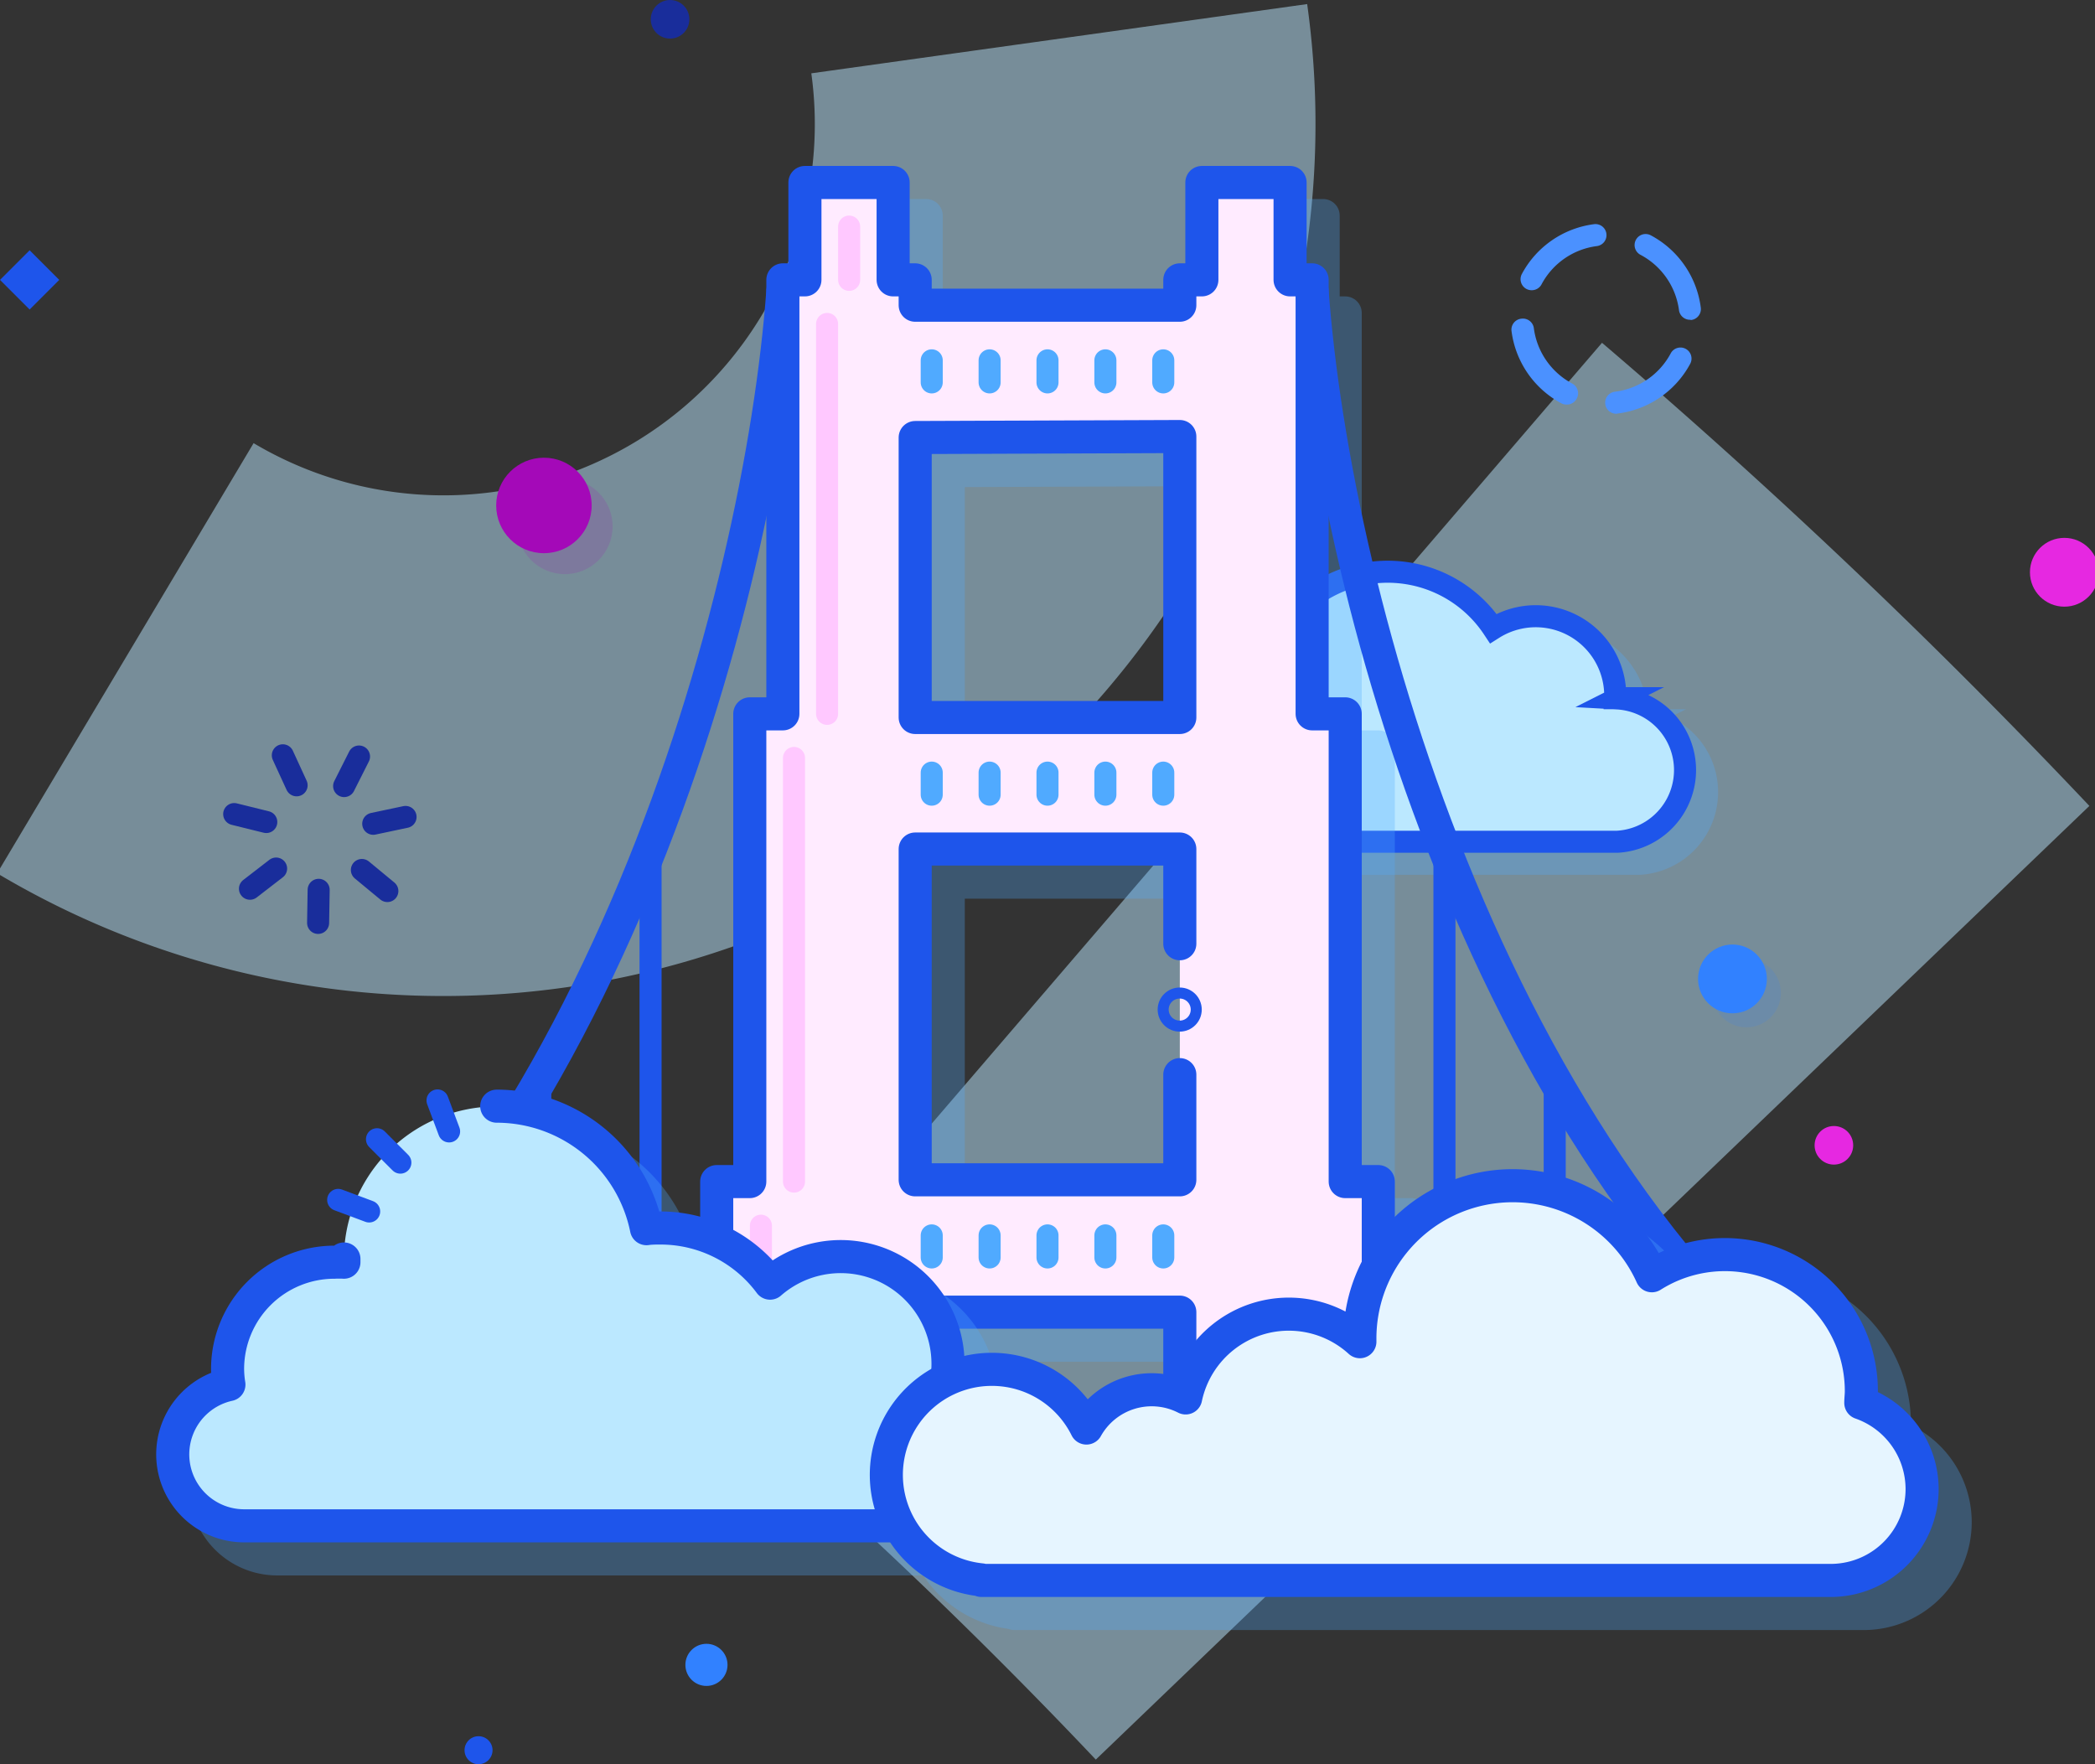 <svg xmlns="http://www.w3.org/2000/svg" viewBox="0 0 190 160"><rect x="0" y="0" width="190" height="160" fill="#333333" stroke="none"/><defs><style>.cls-1{opacity:0.5;}.cls-14,.cls-2{fill:#bbe8ff;}.cls-3{fill:#e628e1;}.cls-4,.cls-8{fill:#3181ff;}.cls-5{fill:#1e55eb;}.cls-6,.cls-7{fill:#a409b8;}.cls-6,.cls-8{opacity:0.15;}.cls-9{fill:#192d9b;}.cls-10,.cls-20,.cls-22,.cls-23,.cls-24,.cls-26{fill:none;}.cls-10{stroke:#192d9b;}.cls-10,.cls-13,.cls-14,.cls-15,.cls-16,.cls-17,.cls-18,.cls-19,.cls-20,.cls-22,.cls-23,.cls-24,.cls-25,.cls-26{stroke-linecap:round;}.cls-10,.cls-15,.cls-16,.cls-17,.cls-18,.cls-19,.cls-20,.cls-22,.cls-23,.cls-24,.cls-25{stroke-linejoin:round;}.cls-10,.cls-13,.cls-14,.cls-16,.cls-18,.cls-19,.cls-23,.cls-24{stroke-width:2px;}.cls-11{fill:#4b91ff;}.cls-12{opacity:0.3;}.cls-13,.cls-15,.cls-16,.cls-21{fill:#50aaff;}.cls-13,.cls-15,.cls-16,.cls-18,.cls-22,.cls-23{stroke:#50aaff;}.cls-13,.cls-14,.cls-26{stroke-miterlimit:10;}.cls-14,.cls-17,.cls-20,.cls-24,.cls-25,.cls-26{stroke:#1e55eb;}.cls-15,.cls-17,.cls-20,.cls-22,.cls-25{stroke-width:3px;}.cls-17,.cls-18,.cls-19{fill:#ffebff;}.cls-19{stroke:#ffc8ff;}.cls-25{fill:#e6f5ff;}</style></defs><title>jobs_sf</title><g id="sf"><g id="sf-2" data-name="sf"><g id="BG_shapes" data-name="BG shapes" class="cls-1"><path class="cls-2" d="M118.55.37A78.53,78.53,0,0,1,117,30.12,79.09,79.09,0,0,1-.26,79.2L23,40.19A33.68,33.68,0,0,0,72.92,19.3a33.55,33.55,0,0,0,.66-12.65Z"/><path class="cls-2" d="M189.49,73.09a571.69,571.69,0,0,0-44.2-42l-81.38,94.8a459.74,459.74,0,0,1,35.47,33.69Z"/></g><g id="Sparkles"><circle class="cls-3" cx="187.22" cy="51.9" r="3.12"/><circle class="cls-4" cx="64.07" cy="150.99" r="1.91"/><rect class="cls-5" x="0.79" y="23.48" width="3.8" height="3.8" transform="translate(-17.16 9.34) rotate(-45)"/><circle class="cls-6" cx="51.23" cy="47.74" r="4.33"/><circle class="cls-7" cx="49.33" cy="45.84" r="4.33"/><circle class="cls-8" cx="158.39" cy="90.05" r="3.12"/><circle class="cls-4" cx="157.12" cy="88.78" r="3.12"/><circle class="cls-9" cx="60.77" cy="1.75" r="1.75"/><line class="cls-10" x1="35.13" y1="80.81" x2="32.82" y2="78.9"/><line class="cls-10" x1="28.85" y1="83.7" x2="28.9" y2="80.7"/><line class="cls-10" x1="22.67" y1="80.6" x2="25.04" y2="78.77"/><line class="cls-10" x1="21.24" y1="73.83" x2="24.15" y2="74.55"/><line class="cls-10" x1="25.65" y1="68.5" x2="26.9" y2="71.22"/><line class="cls-10" x1="32.56" y1="68.61" x2="31.21" y2="71.29"/><line class="cls-10" x1="36.78" y1="74.09" x2="33.85" y2="74.71"/><circle class="cls-3" cx="166.32" cy="103.87" r="1.75"/><circle class="cls-5" cx="43.4" cy="158.73" r="1.27"/><path class="cls-11" d="M146.64,37.52a1,1,0,0,1-.12-2,6.67,6.67,0,0,0,5-3.47,1,1,0,1,1,1.77.94,8.69,8.69,0,0,1-6.56,4.51Z"/><path class="cls-11" d="M142.06,36.69a1,1,0,0,1-.47-.12A8.69,8.69,0,0,1,137.08,30,1,1,0,0,1,138,28.9a1,1,0,0,1,1.11.88,6.67,6.67,0,0,0,3.47,5,1,1,0,0,1,.42,1.36A1,1,0,0,1,142.06,36.69Z"/><path class="cls-11" d="M138.9,26.32a1,1,0,0,1-.88-1.47,8.68,8.68,0,0,1,6.56-4.52,1,1,0,0,1,1.11.88,1,1,0,0,1-.88,1.11,6.64,6.64,0,0,0-5,3.46A1,1,0,0,1,138.9,26.32Z"/><path class="cls-11" d="M153.27,29a1,1,0,0,1-1-.88,6.67,6.67,0,0,0-3.47-5,1,1,0,1,1,.93-1.77,8.68,8.68,0,0,1,4.52,6.56,1,1,0,0,1-.87,1.11Z"/></g><g id="gg_bridge"><g class="cls-12"><path class="cls-13" d="M148.71,65.32h-.22a2.46,2.46,0,0,0,0-.28A7.21,7.21,0,0,0,137.43,59a11.48,11.48,0,0,0-21,5.19,7.1,7.1,0,0,0,0,14.15v0h32.24a6.51,6.51,0,0,0,0-13Z"/></g><path class="cls-14" d="M146.71,63.32h-.22a2.46,2.46,0,0,0,0-.28A7.21,7.21,0,0,0,135.43,57a11.48,11.48,0,0,0-21,5.19,7.1,7.1,0,0,0,0,14.15v0h32.24a6.51,6.51,0,0,0,0-13Z"/><g class="cls-12"><path class="cls-15" d="M125,110.16V67.74h-3V28.38h-2V19.55h-8v8.83h-2v2.3H86v-2.3H84V19.55H76v8.83H74V67.74H71v42.42H68v24.47H86V122h24v12.59h18V110.16Zm-15-9.7V110H86v-30h24v8.59m0-46V68.07H86V42.68Z"/><line class="cls-16" x1="87.5" y1="35.68" x2="87.5" y2="37.68"/><line class="cls-16" x1="98" y1="35.68" x2="98" y2="37.68"/><line class="cls-16" x1="92.75" y1="35.68" x2="92.75" y2="37.68"/><line class="cls-16" x1="103.25" y1="35.68" x2="103.25" y2="37.68"/><line class="cls-16" x1="108.5" y1="35.68" x2="108.5" y2="37.68"/><line class="cls-16" x1="87.5" y1="73.07" x2="87.5" y2="75.07"/><line class="cls-16" x1="98" y1="73.07" x2="98" y2="75.07"/><line class="cls-16" x1="92.75" y1="73.07" x2="92.75" y2="75.07"/><line class="cls-16" x1="103.25" y1="73.07" x2="103.25" y2="75.07"/><line class="cls-16" x1="108.5" y1="73.07" x2="108.5" y2="75.07"/><line class="cls-16" x1="87.5" y1="115.04" x2="87.5" y2="117.04"/><line class="cls-16" x1="98" y1="115.04" x2="98" y2="117.04"/><line class="cls-16" x1="92.75" y1="115.04" x2="92.75" y2="117.04"/><line class="cls-16" x1="103.25" y1="115.04" x2="103.25" y2="117.04"/><line class="cls-16" x1="108.5" y1="115.04" x2="108.5" y2="117.04"/><line class="cls-16" x1="72.01" y1="114.16" x2="72.01" y2="129.63"/><line class="cls-16" x1="75.01" y1="71.74" x2="75.01" y2="110.16"/><line class="cls-16" x1="78.01" y1="32.38" x2="78.01" y2="67.74"/><line class="cls-16" x1="80.01" y1="23.55" x2="80.01" y2="28.38"/></g><path class="cls-17" d="M122,107.16V64.74h-3V25.38h-2V16.55h-8v8.83h-2v2.3H83v-2.3H81V16.55H73v8.83H71V64.74H68v42.42H65v24.47H83V119h24v12.59h18V107.16Zm-15-9.7V107H83v-30h24v8.59m0-46V65.07H83V39.68Z"/><line class="cls-18" x1="84.5" y1="32.68" x2="84.5" y2="34.68"/><line class="cls-18" x1="95" y1="32.68" x2="95" y2="34.68"/><line class="cls-18" x1="89.75" y1="32.68" x2="89.75" y2="34.68"/><line class="cls-18" x1="100.25" y1="32.68" x2="100.25" y2="34.68"/><line class="cls-18" x1="105.5" y1="32.68" x2="105.5" y2="34.68"/><line class="cls-18" x1="84.5" y1="70.07" x2="84.5" y2="72.07"/><line class="cls-18" x1="95" y1="70.07" x2="95" y2="72.07"/><line class="cls-18" x1="89.75" y1="70.07" x2="89.75" y2="72.07"/><line class="cls-18" x1="100.25" y1="70.07" x2="100.25" y2="72.07"/><line class="cls-18" x1="105.5" y1="70.07" x2="105.5" y2="72.07"/><line class="cls-18" x1="84.5" y1="112.04" x2="84.5" y2="114.04"/><line class="cls-18" x1="95" y1="112.04" x2="95" y2="114.04"/><line class="cls-18" x1="89.75" y1="112.04" x2="89.75" y2="114.04"/><line class="cls-18" x1="100.25" y1="112.04" x2="100.25" y2="114.04"/><line class="cls-18" x1="105.5" y1="112.04" x2="105.5" y2="114.04"/><line class="cls-19" x1="69.01" y1="111.16" x2="69.01" y2="126.63"/><line class="cls-19" x1="72.01" y1="68.74" x2="72.01" y2="107.16"/><line class="cls-19" x1="75.01" y1="29.38" x2="75.01" y2="64.74"/><line class="cls-19" x1="77.01" y1="20.55" x2="77.01" y2="25.38"/><path class="cls-20" d="M71,26.38C69,54,54.48,108,19,131.63"/><line class="cls-14" x1="29" y1="123.03" x2="29" y2="131.63"/><line class="cls-14" x1="39" y1="114.04" x2="39" y2="131.63"/><line class="cls-14" x1="49" y1="97.46" x2="49" y2="131.63"/><line class="cls-14" x1="59" y1="77" x2="59" y2="131.63"/><path class="cls-20" d="M119,26.38C121,54,135.52,108,171,131.63"/><line class="cls-14" x1="161" y1="123.03" x2="161" y2="131.63"/><line class="cls-14" x1="151" y1="114.04" x2="151" y2="131.63"/><line class="cls-14" x1="141" y1="97.46" x2="141" y2="131.63"/><line class="cls-14" x1="131" y1="77" x2="131" y2="131.63"/><g class="cls-12"><path class="cls-21" d="M102.48,141.33,86.1,133.6a9.73,9.73,0,0,0-13.26-14.23,12.36,12.36,0,0,0-9.93-5c-.44,0-.86,0-1.28.06a13.86,13.86,0,0,0-27.44,2.75c0,.1,0,.19,0,.29a8.11,8.11,0,0,0-.86,0,9.69,9.69,0,0,0-9.69,9.69,9.36,9.36,0,0,0,.12,1.41,6.48,6.48,0,0,0,1.41,12.81h77.3Z"/><path class="cls-22" d="M34.19,117.18c0,.1,0,.19,0,.29a8.11,8.11,0,0,0-.86,0,9.69,9.69,0,0,0-9.69,9.69,9.36,9.36,0,0,0,.12,1.41,6.48,6.48,0,0,0,1.41,12.81h77.3L86.1,133.6a9.73,9.73,0,0,0-13.26-14.23,12.36,12.36,0,0,0-9.93-5c-.44,0-.86,0-1.28.06a13.87,13.87,0,0,0-13.58-11.11"/><line class="cls-23" x1="43.73" y1="105.61" x2="42.68" y2="102.8"/><line class="cls-23" x1="39.31" y1="108.44" x2="37.19" y2="106.32"/><line class="cls-23" x1="36.48" y1="112.87" x2="33.67" y2="111.82"/><path class="cls-15" d="M177.32,138.05a8.29,8.29,0,0,0-5.56-7.82c0-.35.05-.7.05-1.06a12.38,12.38,0,0,0-19-10.47,13.85,13.85,0,0,0-26.48,5.71c0,.09,0,.18,0,.27a9.56,9.56,0,0,0-15.8,5.1,6.78,6.78,0,0,0-9,2.73A9.57,9.57,0,1,0,92,146.28v.05h77.21A8.29,8.29,0,0,0,177.32,138.05Z"/></g><path class="cls-2" d="M99.48,138.33,83.1,130.6a9.73,9.73,0,0,0-13.26-14.23,12.36,12.36,0,0,0-9.93-5c-.44,0-.86,0-1.28.06a13.86,13.86,0,0,0-27.44,2.75c0,.1,0,.19,0,.29a8.11,8.11,0,0,0-.86,0,9.69,9.69,0,0,0-9.69,9.69,9.36,9.36,0,0,0,.12,1.41,6.48,6.48,0,0,0,1.41,12.81h77.3Z"/><path class="cls-20" d="M31.19,114.18c0,.1,0,.19,0,.29a8.11,8.11,0,0,0-.86,0,9.69,9.69,0,0,0-9.69,9.69,9.36,9.36,0,0,0,.12,1.41,6.48,6.48,0,0,0,1.41,12.81h77.3L83.1,130.6a9.73,9.73,0,0,0-13.26-14.23,12.36,12.36,0,0,0-9.93-5c-.44,0-.86,0-1.28.06a13.87,13.87,0,0,0-13.58-11.11"/><line class="cls-24" x1="40.73" y1="102.61" x2="39.68" y2="99.8"/><line class="cls-24" x1="36.31" y1="105.44" x2="34.19" y2="103.32"/><line class="cls-24" x1="33.48" y1="109.87" x2="30.67" y2="108.82"/><path class="cls-25" d="M174.32,135.05a8.29,8.29,0,0,0-5.56-7.82c0-.35.05-.7.05-1.06a12.38,12.38,0,0,0-19-10.47,13.85,13.85,0,0,0-26.48,5.71c0,.09,0,.18,0,.27a9.56,9.56,0,0,0-15.8,5.1,6.78,6.78,0,0,0-9,2.73A9.57,9.57,0,1,0,89,143.28v.05h77.21A8.29,8.29,0,0,0,174.32,135.05Z"/><circle class="cls-26" cx="106.99" cy="91.56" r="1.5"/></g></g></g></svg>